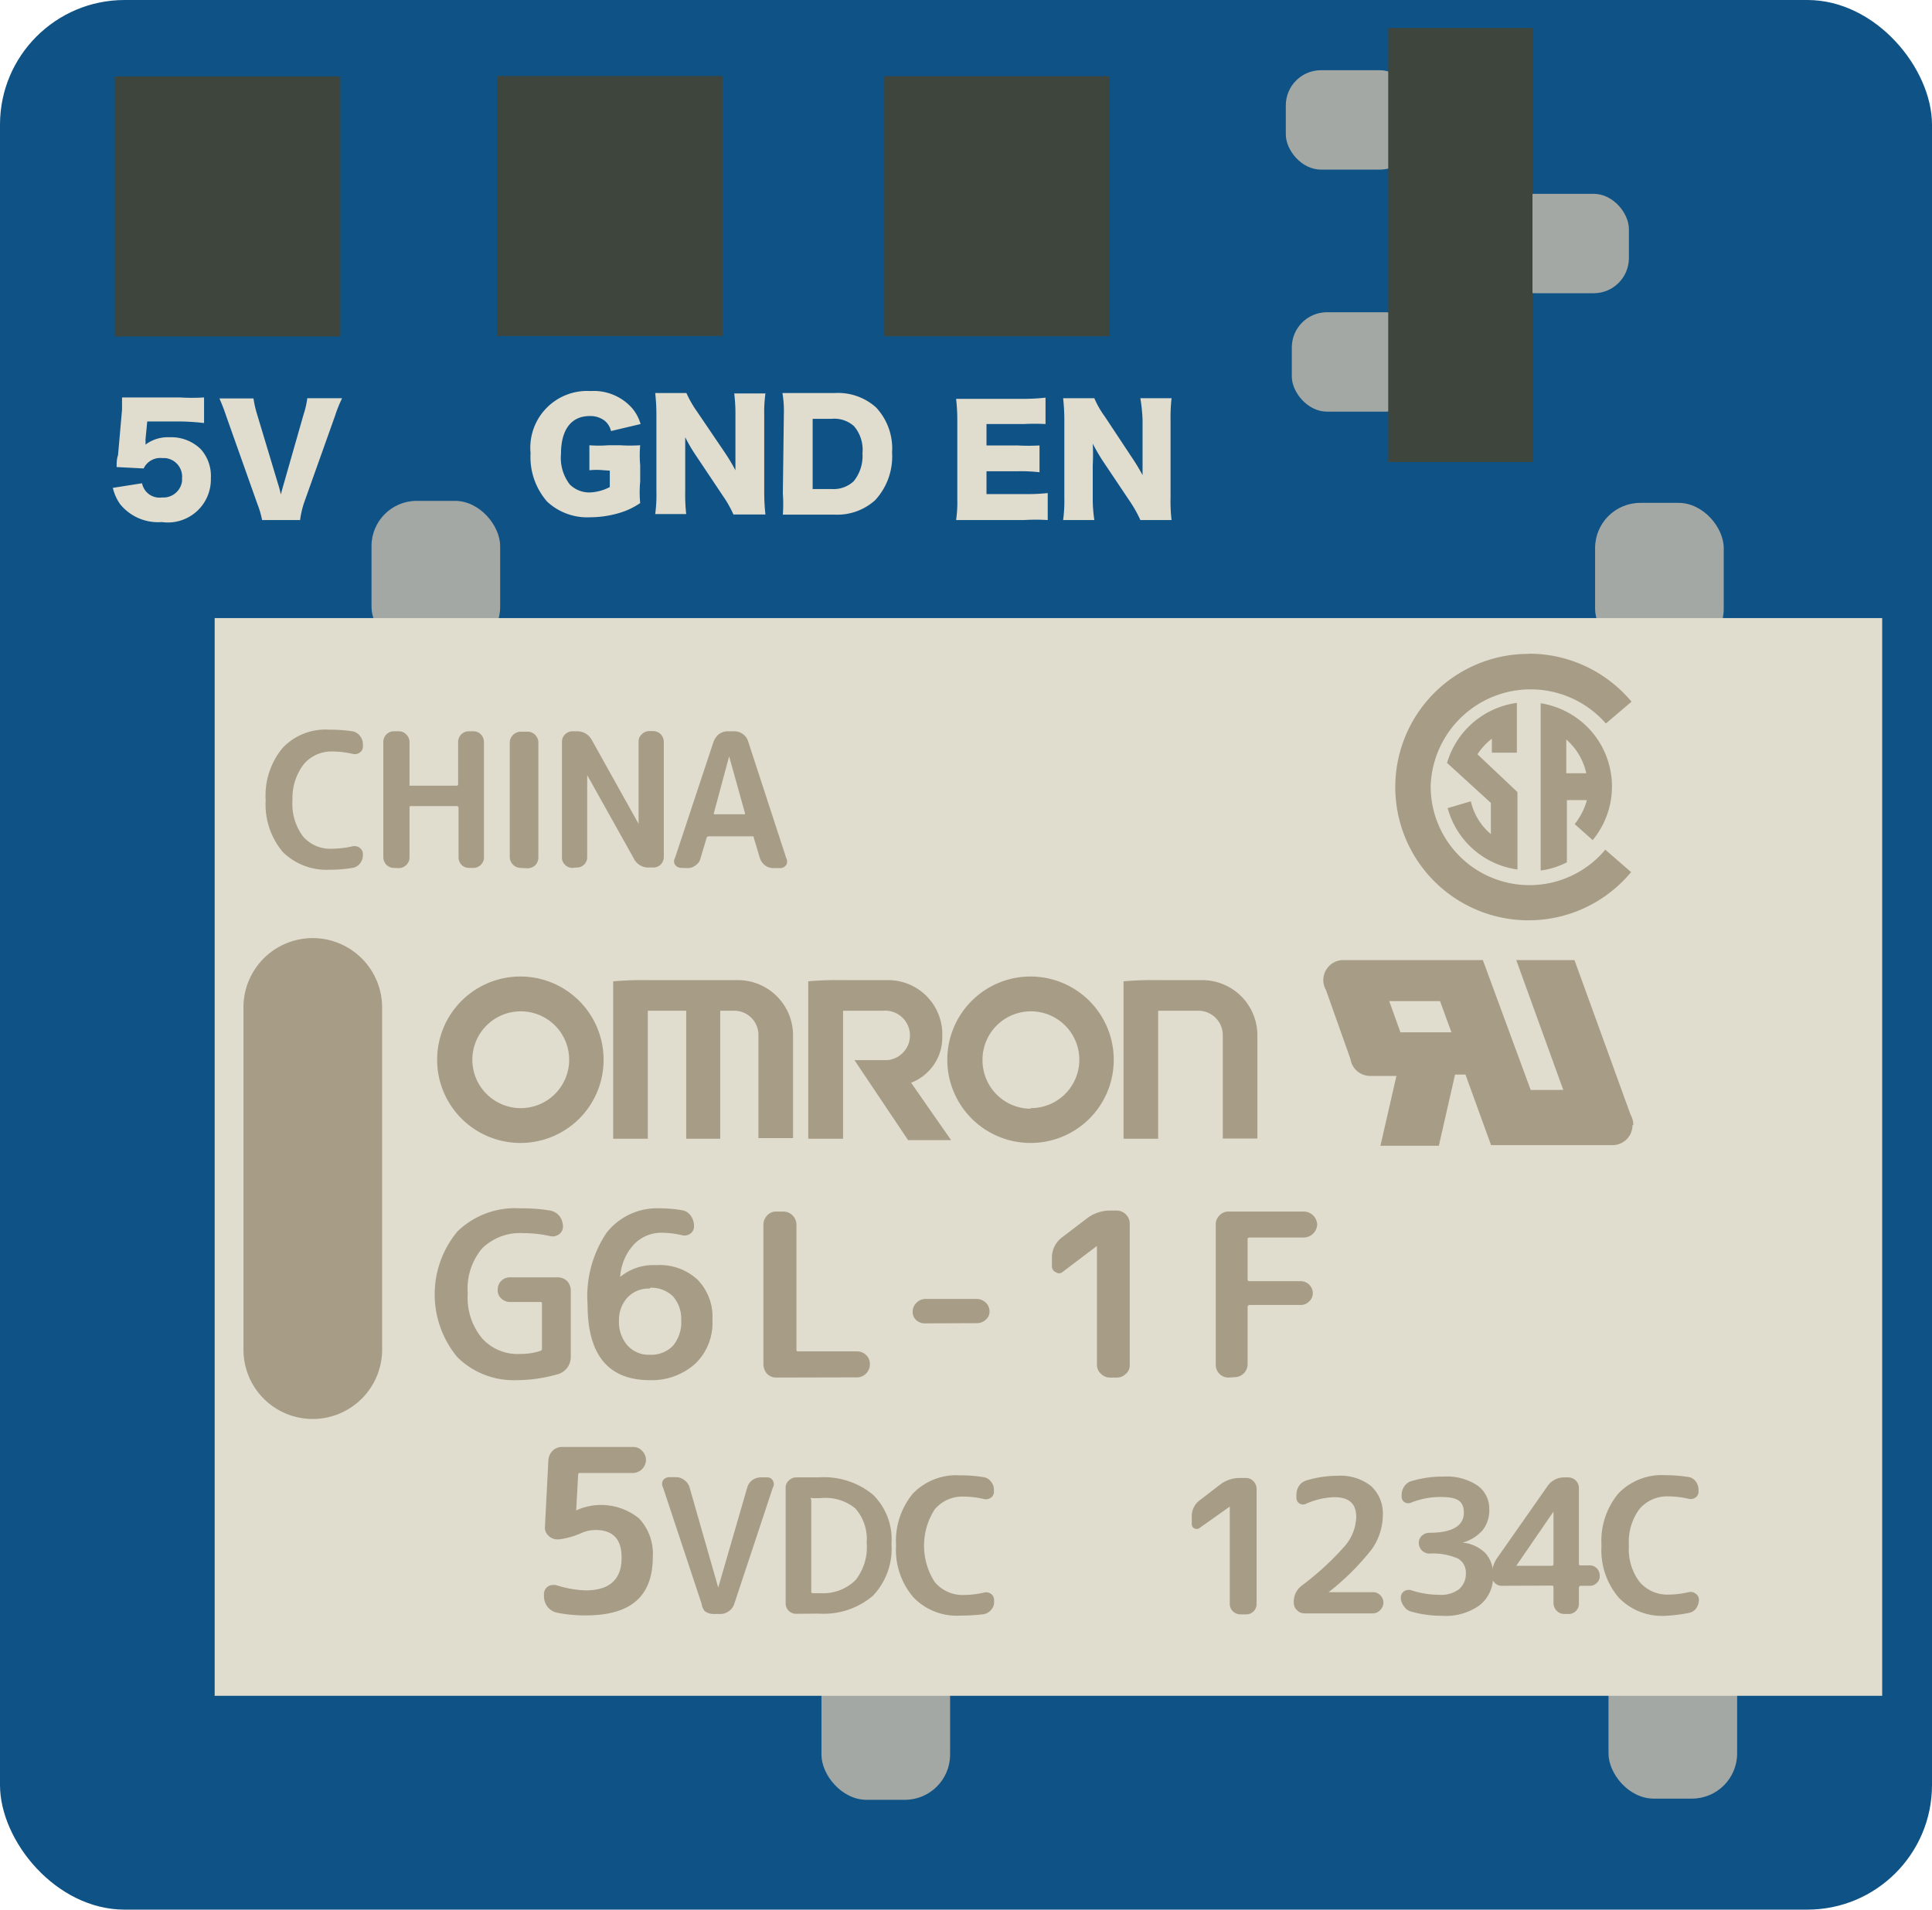 <svg xmlns="http://www.w3.org/2000/svg" width="96.57" height="95.47" viewBox="0 0 96.57 95.47">
  <title>アセット 1</title>
  <g id="レイヤー_2" data-name="レイヤー 2">
    <g id="svg292">
      <g id="レイヤー_2-2" data-name="レイヤー 2">
        <g id="レイヤー_1-2" data-name="レイヤー 1-2">
          <g id="g288">
            <rect id="rect176" width="96.57" height="95.47" rx="6.23" ry="6.23" style="fill: #0e5286"/>
            <g id="g182">
              <path id="path178" d="M7.27,22a.89.89,0,0,1,0,.23,1.86,1.86,0,0,1,1.2-.37,2.11,2.11,0,0,1,1.56.59,2,2,0,0,1,.51,1.46A2.15,2.15,0,0,1,8.09,26.1,2.44,2.44,0,0,1,6,25.2a2.37,2.37,0,0,1-.36-.81l1.46-.23a.89.89,0,0,0,1,.71.94.94,0,0,0,1-.82h0V23.9a.93.93,0,0,0-.87-1H8.1a.92.92,0,0,0-.92.52l-1.35-.07c0-.22,0-.4.07-.6l.2-2.27c0-.2,0-.41,0-.61H9a9.63,9.63,0,0,0,1.2,0v1.28A11.71,11.71,0,0,0,9,21.07H7.36Z" style="fill: #e0dcce"/>
              <path id="path180" d="M13.9,24.2c.06.19.06.19.14.52.08-.33.1-.37.14-.52l1-3.5a4.3,4.3,0,0,0,.18-.79H17.1a6.58,6.58,0,0,0-.35.87l-1.56,4.38A4.66,4.66,0,0,0,15,26h-1.9a4.45,4.45,0,0,0-.23-.79l-1.56-4.4c-.14-.42-.22-.6-.34-.89h1.7a5.32,5.32,0,0,0,.18.79Z" style="fill: #e0dcce"/>
            </g>
            <g id="g190">
              <path id="path184" d="M30.18,23.51a3.48,3.48,0,0,0-.72,0V22.26a6,6,0,0,0,.95,0H31a7.79,7.79,0,0,0,1,0,5.54,5.54,0,0,0,0,1v.81a5.59,5.59,0,0,0,0,1.08,3.66,3.66,0,0,1-.93.46,5.14,5.14,0,0,1-1.56.25,2.94,2.94,0,0,1-2.16-.78,3.38,3.38,0,0,1-.83-2.42,2.84,2.84,0,0,1,3-3.11,2.56,2.56,0,0,1,2.08.86,2.15,2.15,0,0,1,.42.79l-1.48.35a.94.94,0,0,0-.32-.52,1.18,1.18,0,0,0-.74-.23c-.93,0-1.44.68-1.44,1.9a2.18,2.18,0,0,0,.44,1.52,1.39,1.39,0,0,0,1,.4,2.36,2.36,0,0,0,1-.27v-.82Z" style="fill: #e0dcce"/>
              <path id="path186" d="M36.24,22.64a9.52,9.52,0,0,1,.52.87c0-.34,0-.67,0-1.08V20.78a8.26,8.26,0,0,0-.06-1.11h1.56a6.89,6.89,0,0,0-.06,1.11v3.86a9.77,9.77,0,0,0,.06,1.08h-1.6a5.57,5.57,0,0,0-.52-.92l-1.37-2.05a7.94,7.94,0,0,1-.52-.89c0,.36,0,.72,0,1.08v1.63a8.47,8.47,0,0,0,.05,1.13H32.75a7.07,7.07,0,0,0,.06-1.13V20.74a9.82,9.82,0,0,0-.06-1.09h1.56a5.48,5.48,0,0,0,.52.91Z" style="fill: #e0dcce"/>
              <path id="path188" d="M39.18,20.72a5.45,5.45,0,0,0-.07-1.07h2.6a2.84,2.84,0,0,1,2.08.72,3,3,0,0,1,.8,2.25A3.22,3.22,0,0,1,43.75,25a2.82,2.82,0,0,1-2,.73H40.2c-.57,0-.77,0-1.07,0a7.53,7.53,0,0,0,0-1.06Zm2.42,3.73a1.47,1.47,0,0,0,1.07-.39,2,2,0,0,0,.44-1.4,1.81,1.81,0,0,0-.42-1.35,1.46,1.46,0,0,0-1.13-.37h-.94v3.51Z" style="fill: #e0dcce"/>
            </g>
            <g id="g196">
              <path id="path192" d="M52.37,26a9.63,9.63,0,0,0-1.2,0H47.79a6.28,6.28,0,0,0,.06-1.06v-4a8.89,8.89,0,0,0-.06-1h3.39a9.77,9.77,0,0,0,1.08-.06V21.2a9.75,9.75,0,0,0-1.08,0H49.31v1.07h1.56a9.93,9.93,0,0,0,1.09,0v1.34a8,8,0,0,0-1.09-.05H49.31V24.7h1.88a9.32,9.32,0,0,0,1.18-.05Z" style="fill: #e0dcce"/>
              <path id="path194" d="M56.59,22.89c.19.28.36.57.52.86,0-.33,0-.67,0-1.07V21A8.27,8.27,0,0,0,57,19.91h1.56A8.25,8.25,0,0,0,58.51,21v3.86A8,8,0,0,0,58.56,26H57a6.1,6.1,0,0,0-.52-.93l-1.34-2a9.85,9.85,0,0,1-.52-.89,9.76,9.76,0,0,1,0,1.08v1.63A7.26,7.26,0,0,0,54.7,26H53.14a7.26,7.26,0,0,0,.06-1.14V21a9.82,9.82,0,0,0-.06-1.09H54.7a4.56,4.56,0,0,0,.52.91Z" style="fill: #e0dcce"/>
            </g>
            <rect id="rect198" x="5.74" y="3.82" width="11.27" height="13" style="fill: #3e453c"/>
            <rect id="rect200" x="24.84" y="3.8" width="11.27" height="13" style="fill: #3e453c"/>
            <rect id="rect202" x="44.2" y="3.81" width="11.27" height="13" style="fill: #3e453c"/>
            <rect id="rect204" x="18.57" y="25.04" width="6.43" height="7.56" rx="2.26" ry="2.26" style="fill: #a3a8a4"/>
            <rect id="rect206" x="64.27" y="3.51" width="6.46" height="4.97" rx="1.76" ry="1.76" style="fill: #a3a8a4"/>
            <rect id="rect208" x="79.73" y="25.14" width="6.43" height="7.56" rx="2.26" ry="2.26" style="fill: #a3a8a4"/>
            <rect id="rect210" x="41.06" y="82.42" width="6.43" height="7.56" rx="2.26" ry="2.26" style="fill: #a3a8a4"/>
            <rect id="rect212" x="80.4" y="82.36" width="6.43" height="7.56" rx="2.26" ry="2.26" style="fill: #a3a8a4"/>
            <rect id="rect214" x="10.73" y="30.9" width="83.35" height="53.88" style="fill: #e0dcce"/>
            <rect id="rect216" x="64.57" y="15.61" width="6.46" height="4.97" rx="1.76" ry="1.76" style="fill: #a3a8a4"/>
            <rect id="rect218" x="74.96" y="9.69" width="6.46" height="4.97" rx="1.76" ry="1.76" style="fill: #a3a8a4"/>
            <rect id="rect220" x="69.39" y="1.4" width="7.21" height="21.7" style="fill: #3e453c"/>
            <g id="g232">
              <path id="path222" d="M16.49,43.48a3.11,3.11,0,0,1-2.35-.88,3.69,3.69,0,0,1-.86-2.6,3.72,3.72,0,0,1,.84-2.6,2.94,2.94,0,0,1,2.34-.92,7.45,7.45,0,0,1,1.16.08.61.61,0,0,1,.37.23.66.66,0,0,1,.15.42v.11a.35.35,0,0,1-.17.31.41.41,0,0,1-.34.06,4.55,4.55,0,0,0-1-.12,1.81,1.81,0,0,0-1.45.64A2.77,2.77,0,0,0,14.62,40a2.72,2.72,0,0,0,.52,1.81,1.79,1.79,0,0,0,1.48.62,4.55,4.55,0,0,0,1-.12.44.44,0,0,1,.35.07.38.38,0,0,1,.17.3v.07a.66.66,0,0,1-.15.42.57.57,0,0,1-.38.22A6.4,6.4,0,0,1,16.49,43.48Z" style="fill: #a79c86"/>
              <path id="path224" d="M19.68,43.39a.52.52,0,0,1-.37-.16.56.56,0,0,1-.15-.37V37.1a.54.54,0,0,1,.15-.38.52.52,0,0,1,.37-.16h.26a.52.52,0,0,1,.37.16.55.55,0,0,1,.16.38v2.11s0,.07,0,.07h2.35a.08.08,0,0,0,.08-.06V37.1a.54.54,0,0,1,.15-.38.55.55,0,0,1,.38-.16h.24a.51.51,0,0,1,.37.16.54.54,0,0,1,.15.38v5.76a.5.5,0,0,1-.15.37.52.52,0,0,1-.37.16h-.23a.52.52,0,0,1-.52-.52V40.39a.09.09,0,0,0-.06-.09H20.54c-.05,0-.07,0-.07.09v2.48a.51.51,0,0,1-.16.37.52.52,0,0,1-.37.16Z" style="fill: #a79c86"/>
              <path id="path226" d="M26,43.39a.56.56,0,0,1-.52-.52V37.1a.56.56,0,0,1,.52-.52h.38a.52.52,0,0,1,.37.16.55.55,0,0,1,.16.38v5.76a.55.55,0,0,1-.16.38.56.56,0,0,1-.37.15Z" style="fill: #a79c86"/>
              <path id="path228" d="M28.61,43.39a.51.51,0,0,1-.37-.16.48.48,0,0,1-.15-.37V37.1a.5.5,0,0,1,.15-.38.52.52,0,0,1,.37-.16h.21a.83.83,0,0,1,.78.47l2.32,4.16h0v-4.1a.47.47,0,0,1,.16-.38.51.51,0,0,1,.37-.16h.2a.55.55,0,0,1,.38.16.58.58,0,0,1,.15.38v5.76a.52.52,0,0,1-.52.52h-.21a.81.81,0,0,1-.78-.47l-2.32-4.15h0v4.11a.51.51,0,0,1-.52.51Z" style="fill: #a79c86"/>
              <path id="path230" d="M34.06,43.39a.39.39,0,0,1-.32-.16.32.32,0,0,1,0-.34l1.93-5.82a.91.91,0,0,1,.27-.37.74.74,0,0,1,.43-.14h.33a.72.72,0,0,1,.7.52L39.3,42.9a.35.35,0,0,1,0,.34.36.36,0,0,1-.31.16h-.34a.66.66,0,0,1-.41-.14.72.72,0,0,1-.26-.37l-.3-1c0-.05,0-.08-.11-.08H35.42a.11.11,0,0,0-.1.08l-.3,1a.59.59,0,0,1-.25.37.65.65,0,0,1-.42.14Zm2.41-5.67-.79,2.94a0,0,0,0,0,0,.05s0,0,0,0h1.56a.05.05,0,0,0,0,0,0,0,0,0,0,0-.05l-.82-2.94Z" style="fill: #a79c86"/>
            </g>
            <g id="g246">
              <path id="path234" d="M25.81,69a4,4,0,0,1-2.95-1.15,4.92,4.92,0,0,1,0-6.28A4.13,4.13,0,0,1,26,60.41a8.42,8.42,0,0,1,1.5.11.78.78,0,0,1,.46.27.88.88,0,0,1,.18.52v0a.48.48,0,0,1-.2.4.54.54,0,0,1-.43.09,6,6,0,0,0-1.34-.15,2.71,2.71,0,0,0-2.07.76,3.13,3.13,0,0,0-.72,2.25,3.19,3.19,0,0,0,.71,2.24,2.39,2.39,0,0,0,1.91.79,3.17,3.17,0,0,0,1-.15.11.11,0,0,0,.09-.12V65.19c0-.07,0-.1-.09-.1H25.49a.62.62,0,0,1-.44-.18.52.52,0,0,1-.17-.42.6.6,0,0,1,.61-.63h2.4a.66.66,0,0,1,.46.19.69.69,0,0,1,.18.47v3.33a.92.92,0,0,1-.17.52.89.89,0,0,1-.44.32A7.47,7.47,0,0,1,25.81,69Z" style="fill: #a79c86"/>
              <path id="path236" d="M32.49,69q-3.12,0-3.12-3.77a5.69,5.69,0,0,1,.95-3.6A3.21,3.21,0,0,1,33,60.41a6.35,6.35,0,0,1,1.07.09.65.65,0,0,1,.45.27.87.87,0,0,1,.17.52.44.44,0,0,1-.18.38.5.5,0,0,1-.43.08,4.55,4.55,0,0,0-1-.12,1.88,1.88,0,0,0-1.38.57A2.63,2.63,0,0,0,31,63.84h0a2.59,2.59,0,0,1,1.79-.59,2.78,2.78,0,0,1,2.08.73,2.65,2.65,0,0,1,.74,2,2.83,2.83,0,0,1-.84,2.18A3.25,3.25,0,0,1,32.49,69Zm0-4.58a1.46,1.46,0,0,0-1.12.44A1.66,1.66,0,0,0,30.94,66a1.77,1.77,0,0,0,.43,1.27,1.43,1.43,0,0,0,1.12.46,1.52,1.52,0,0,0,1.14-.44A1.83,1.83,0,0,0,34.05,66a1.7,1.7,0,0,0-.42-1.2,1.56,1.56,0,0,0-1.14-.42Z" style="fill: #a79c86"/>
              <path id="path238" d="M38.79,68.87a.64.64,0,0,1-.45-.19.71.71,0,0,1-.18-.45v-7a.68.68,0,0,1,.19-.47.6.6,0,0,1,.44-.19h.37a.66.66,0,0,1,.65.66v6.23c0,.07,0,.1.1.1h2.93a.66.66,0,0,1,.46.19.61.61,0,0,1,.18.46v0a.65.65,0,0,1-.64.65Z" style="fill: #a79c86"/>
              <path id="path240" d="M46.23,66.16A.61.61,0,0,1,45.8,66a.55.55,0,0,1-.18-.43.6.6,0,0,1,.18-.43.64.64,0,0,1,.43-.2h2.6a.67.67,0,0,1,.44.18.59.59,0,0,1,.19.43.52.52,0,0,1-.19.43.66.66,0,0,1-.44.17Z" style="fill: #a79c86"/>
              <path id="path242" d="M53.1,63.6a.27.27,0,0,1-.33,0,.31.31,0,0,1-.19-.29v-.46a1.26,1.26,0,0,1,.52-1l1.22-.93a1.9,1.9,0,0,1,1.17-.4h.34a.66.66,0,0,1,.64.66v7.05a.56.56,0,0,1-.19.45.64.64,0,0,1-.45.19h-.34a.64.64,0,0,1-.46-.19.61.61,0,0,1-.2-.45V62.29h0Z" style="fill: #a79c86"/>
              <path id="path244" d="M61.4,68.87a.64.64,0,0,1-.45-.19.64.64,0,0,1-.18-.45v-7a.6.6,0,0,1,.19-.47.6.6,0,0,1,.44-.19h3.78a.68.68,0,0,1,.66.65.69.69,0,0,1-.66.65H62.45a.08.08,0,0,0-.09.09v2a.08.08,0,0,0,.09.09H65a.61.61,0,0,1,.62.59h0a.56.56,0,0,1-.19.43.57.57,0,0,1-.43.17H62.45a.11.11,0,0,0-.09.09V68.2a.65.65,0,0,1-.64.65Z" style="fill: #a79c86"/>
            </g>
            <g id="g256">
              <path id="path248" d="M27.82,80.62a.83.83,0,0,1-.46-.3.87.87,0,0,1-.17-.52v-.11a.45.45,0,0,1,.47-.45h.12a5.37,5.37,0,0,0,1.49.27c1.2,0,1.81-.55,1.8-1.65,0-.91-.43-1.37-1.31-1.37a1.84,1.84,0,0,0-.65.13,4,4,0,0,1-1.17.34h-.08a.62.62,0,0,1-.45-.19.54.54,0,0,1-.17-.46L27.41,73a.75.75,0,0,1,.21-.47.66.66,0,0,1,.46-.19h3.57a.59.59,0,0,1,.45.2.64.64,0,0,1,.19.45.67.67,0,0,1-.64.65H29a.08.08,0,0,0-.1.06v0h0l-.1,1.81h0a3,3,0,0,1,3.15.41,2.58,2.58,0,0,1,.68,1.91c0,2-1.12,2.93-3.35,2.93A7.07,7.07,0,0,1,27.82,80.62Z" style="fill: #a79c86"/>
              <path id="path250" d="M35.07,80.18l-1.93-5.82a.36.36,0,0,1,0-.35.38.38,0,0,1,.31-.16h.33a.66.66,0,0,1,.43.15.65.65,0,0,1,.26.37l1.43,5h0l1.45-5a.68.68,0,0,1,.25-.37.74.74,0,0,1,.43-.14h.3a.31.31,0,0,1,.3.16.34.34,0,0,1,0,.35l-1.93,5.82a.69.69,0,0,1-.27.36.74.74,0,0,1-.43.14h-.34a.76.76,0,0,1-.43-.14A.7.7,0,0,1,35.07,80.18Z" style="fill: #a79c86"/>
              <path id="path252" d="M39.79,80.68a.52.52,0,0,1-.52-.52V74.4a.46.46,0,0,1,.16-.38.51.51,0,0,1,.37-.16h1.12a3.86,3.86,0,0,1,2.71.86,3.13,3.13,0,0,1,.93,2.47,3.4,3.4,0,0,1-.93,2.59,3.8,3.8,0,0,1-2.72.89ZM40.55,75v4.58s0,.07.08.07H41A2.31,2.31,0,0,0,42.76,79a2.63,2.63,0,0,0,.56-1.87,2.3,2.3,0,0,0-.57-1.72A2.33,2.33,0,0,0,41,74.9h-.4a.06.06,0,0,0-.08,0v0Z" style="fill: #a79c86"/>
              <path id="path254" d="M48,80.77a3,3,0,0,1-2.34-.91,3.63,3.63,0,0,1-.87-2.6,3.7,3.7,0,0,1,.84-2.59A3,3,0,0,1,48,73.76a6.41,6.41,0,0,1,1.16.09.53.53,0,0,1,.37.22.61.61,0,0,1,.15.43v.07a.34.34,0,0,1-.16.31.43.43,0,0,1-.35.06,4.55,4.55,0,0,0-1-.12,1.81,1.81,0,0,0-1.45.64,3.36,3.36,0,0,0,0,3.63,1.82,1.82,0,0,0,1.46.65,4.55,4.55,0,0,0,1-.12.43.43,0,0,1,.35.06.38.38,0,0,1,.16.31v.06a.58.58,0,0,1-.14.42.63.63,0,0,1-.38.23A9.18,9.18,0,0,1,48,80.77Z" style="fill: #a79c86"/>
            </g>
            <g id="g268">
              <path id="path258" d="M60,76.36a.26.26,0,0,1-.37,0h0a.25.25,0,0,1-.06-.16v-.37a1,1,0,0,1,.43-.85l1-.77a1.61,1.61,0,0,1,1-.32h.28a.52.52,0,0,1,.37.16.55.55,0,0,1,.16.38v5.76a.52.52,0,0,1-.52.52H62a.55.55,0,0,1-.38-.16.51.51,0,0,1-.15-.37V75.32h0Z" style="fill: #a79c86"/>
              <path id="path260" d="M69.12,75.76a3,3,0,0,1-.55,1.69,12.56,12.56,0,0,1-2.16,2.15h2.21a.5.5,0,0,1,.37.15.52.52,0,0,1,.16.37.51.51,0,0,1-.16.37.48.48,0,0,1-.37.17H65.19a.52.52,0,0,1-.37-.17.49.49,0,0,1-.15-.36,1,1,0,0,1,.4-.86,14.25,14.25,0,0,0,2.17-2,2.33,2.33,0,0,0,.55-1.42c0-.7-.37-1-1.11-1a3.81,3.81,0,0,0-1.38.32.34.34,0,0,1-.34,0,.34.34,0,0,1-.16-.29v-.16a.82.82,0,0,1,.14-.45.7.7,0,0,1,.37-.26,5.44,5.44,0,0,1,1.55-.23,2.46,2.46,0,0,1,1.68.52A1.87,1.87,0,0,1,69.12,75.76Z" style="fill: #a79c86"/>
              <path id="path262" d="M71.93,79.73a1.49,1.49,0,0,0,1-.28,1,1,0,0,0,.34-.79.8.8,0,0,0-.41-.75,3.18,3.18,0,0,0-1.43-.24.53.53,0,0,1-.51-.53.46.46,0,0,1,.15-.36.54.54,0,0,1,.38-.15c1.14,0,1.72-.35,1.72-1s-.4-.79-1.2-.79a4,4,0,0,0-1.41.27.37.37,0,0,1-.34,0,.31.31,0,0,1-.16-.28v-.09a.77.77,0,0,1,.14-.44.62.62,0,0,1,.37-.26,5.42,5.42,0,0,1,1.6-.22,2.75,2.75,0,0,1,1.67.44,1.41,1.41,0,0,1,.6,1.17,1.62,1.62,0,0,1-.33,1.07,2.07,2.07,0,0,1-1,.62h0a1.88,1.88,0,0,1,1.13.52,1.55,1.55,0,0,1,.39,1.11,1.81,1.81,0,0,1-.68,1.51,2.92,2.92,0,0,1-1.88.52,5.65,5.65,0,0,1-1.53-.21.6.6,0,0,1-.36-.26.76.76,0,0,1-.16-.37v-.1a.37.37,0,0,1,.37-.35.2.2,0,0,1,.11,0A4.45,4.45,0,0,0,71.93,79.73Z" style="fill: #a79c86"/>
              <path id="path264" d="M75.09,79.28a.5.5,0,0,1-.37-.14.46.46,0,0,1-.15-.36,1.51,1.51,0,0,1,.3-.94l2.48-3.54a1,1,0,0,1,.84-.44h.2a.55.55,0,0,1,.38.16.54.54,0,0,1,.15.38v3.78s0,.07.06.08h.47a.51.51,0,0,1,.37.15.5.5,0,0,1,.14.37.44.44,0,0,1-.15.36.47.47,0,0,1-.36.14H79s-.07,0-.08.1v.78a.51.51,0,0,1-.53.53h-.2a.55.55,0,0,1-.38-.16.57.57,0,0,1-.16-.37v-.79c0-.06,0-.09-.07-.1Zm.7-1h1.79s.07,0,.07-.09V75.57h0Z" style="fill: #a79c86"/>
              <path id="path266" d="M83.25,80.78a3,3,0,0,1-2.34-.91,3.66,3.66,0,0,1-.86-2.6,3.72,3.72,0,0,1,.83-2.59,3,3,0,0,1,2.35-.93,7.65,7.65,0,0,1,1.16.09.57.57,0,0,1,.37.22.71.71,0,0,1,.14.42v.08a.34.34,0,0,1-.16.31.42.42,0,0,1-.34.06,4.55,4.55,0,0,0-1-.12,1.81,1.81,0,0,0-1.46.64,2.77,2.77,0,0,0-.52,1.81,2.72,2.72,0,0,0,.52,1.81,1.82,1.82,0,0,0,1.46.65,4.55,4.55,0,0,0,1-.12.4.4,0,0,1,.35.07.36.36,0,0,1,.17.3V80a.79.79,0,0,1-.15.42.57.57,0,0,1-.38.22A7.31,7.31,0,0,1,83.25,80.78Z" style="fill: #a79c86"/>
            </g>
            <path id="path270" d="M15.63,46.9h0a3.47,3.47,0,0,1,3.47,3.47V67.48a3.47,3.47,0,0,1-3.47,3.46h0a3.46,3.46,0,0,1-3.46-3.46V50.39a3.46,3.46,0,0,1,3.44-3.49Z" style="fill: #a79c86"/>
            <g id="g282">
              <path id="path272" d="M26,57.14A4.16,4.16,0,1,1,30.17,53,4.15,4.15,0,0,1,26,57.14Zm0-1.74A2.42,2.42,0,1,0,23.61,53,2.42,2.42,0,0,0,26,55.4h0" style="fill: #a79c86"/>
              <path id="path274" d="M51.51,57.14A4.16,4.16,0,1,1,55.67,53,4.15,4.15,0,0,1,51.51,57.14Zm0-1.74A2.42,2.42,0,1,0,49.11,53a2.42,2.42,0,0,0,2.4,2.43h0" style="fill: #a79c86"/>
              <path id="path276" d="M30.65,49.07v7.86h1.73v-6.4H34.3v6.4H36v-6.4h.67a1.21,1.21,0,0,1,1.24,1.18h0V56.9h1.73V51.78A2.76,2.76,0,0,0,36.93,49h-4.5a17.45,17.45,0,0,0-1.77.06" style="fill: #a79c86"/>
              <path id="path278" d="M56.16,49.07v7.86h1.73v-6.4h2a1.22,1.22,0,0,1,1.23,1.2v5.19h1.73V51.78A2.76,2.76,0,0,0,60.07,49H57.89a16.57,16.57,0,0,0-1.73.06" style="fill: #a79c86"/>
              <path id="path280" d="M40.4,49.07v7.86h1.74v-6.4h2A1.21,1.21,0,0,1,44.35,53H42.71l2.68,4h2.15l-2-2.87a2.43,2.43,0,0,0,1.56-2.33A2.71,2.71,0,0,0,44.43,49H42.12a16.57,16.57,0,0,0-1.73.06" style="fill: #a79c86"/>
            </g>
            <path id="path284" d="M78.71,41.2A3.31,3.31,0,0,0,79.32,40h-1v3.11a4,4,0,0,1-1.31.41V35.16h0A4.21,4.21,0,0,1,79.61,42Zm-.42-2.54h1a3.13,3.13,0,0,0-1-1.69v1.69m-5.94,1.7a4.21,4.21,0,0,0,3.5,3.11V39.6l-2-1.89a3.14,3.14,0,0,1,.72-.78v.7h1.25V35.14a4.23,4.23,0,0,0-3.49,3l2.19,2v1.56a3,3,0,0,1-1-1.64l-1.15.34m4.06-7.71a6.66,6.66,0,1,0,5.1,10.91l-1.29-1.12a4.94,4.94,0,0,1-8.73-3.16h0a5,5,0,0,1,8.76-3.15l1.28-1.09a6.67,6.67,0,0,0-5.12-2.4Z" style="fill: #a79c86"/>
            <path id="path286" d="M81.64,56.24a1.07,1.07,0,0,0-.14-.52h0L78.7,48H75.79l2.35,6.49H76.51L74.12,48H67.21a1,1,0,0,0-.93,1.5l1.22,3.44a1,1,0,0,0,1,.85H69.8L69,57.28h2.92l.81-3.56h.52l1.28,3.53H80.6a1,1,0,0,0,1-1M70,51.61l-.56-1.56h2.54l.57,1.56H70" style="fill: #a79c86"/>
          </g>
        </g>
      </g>
    </g>
  </g>
</svg>
